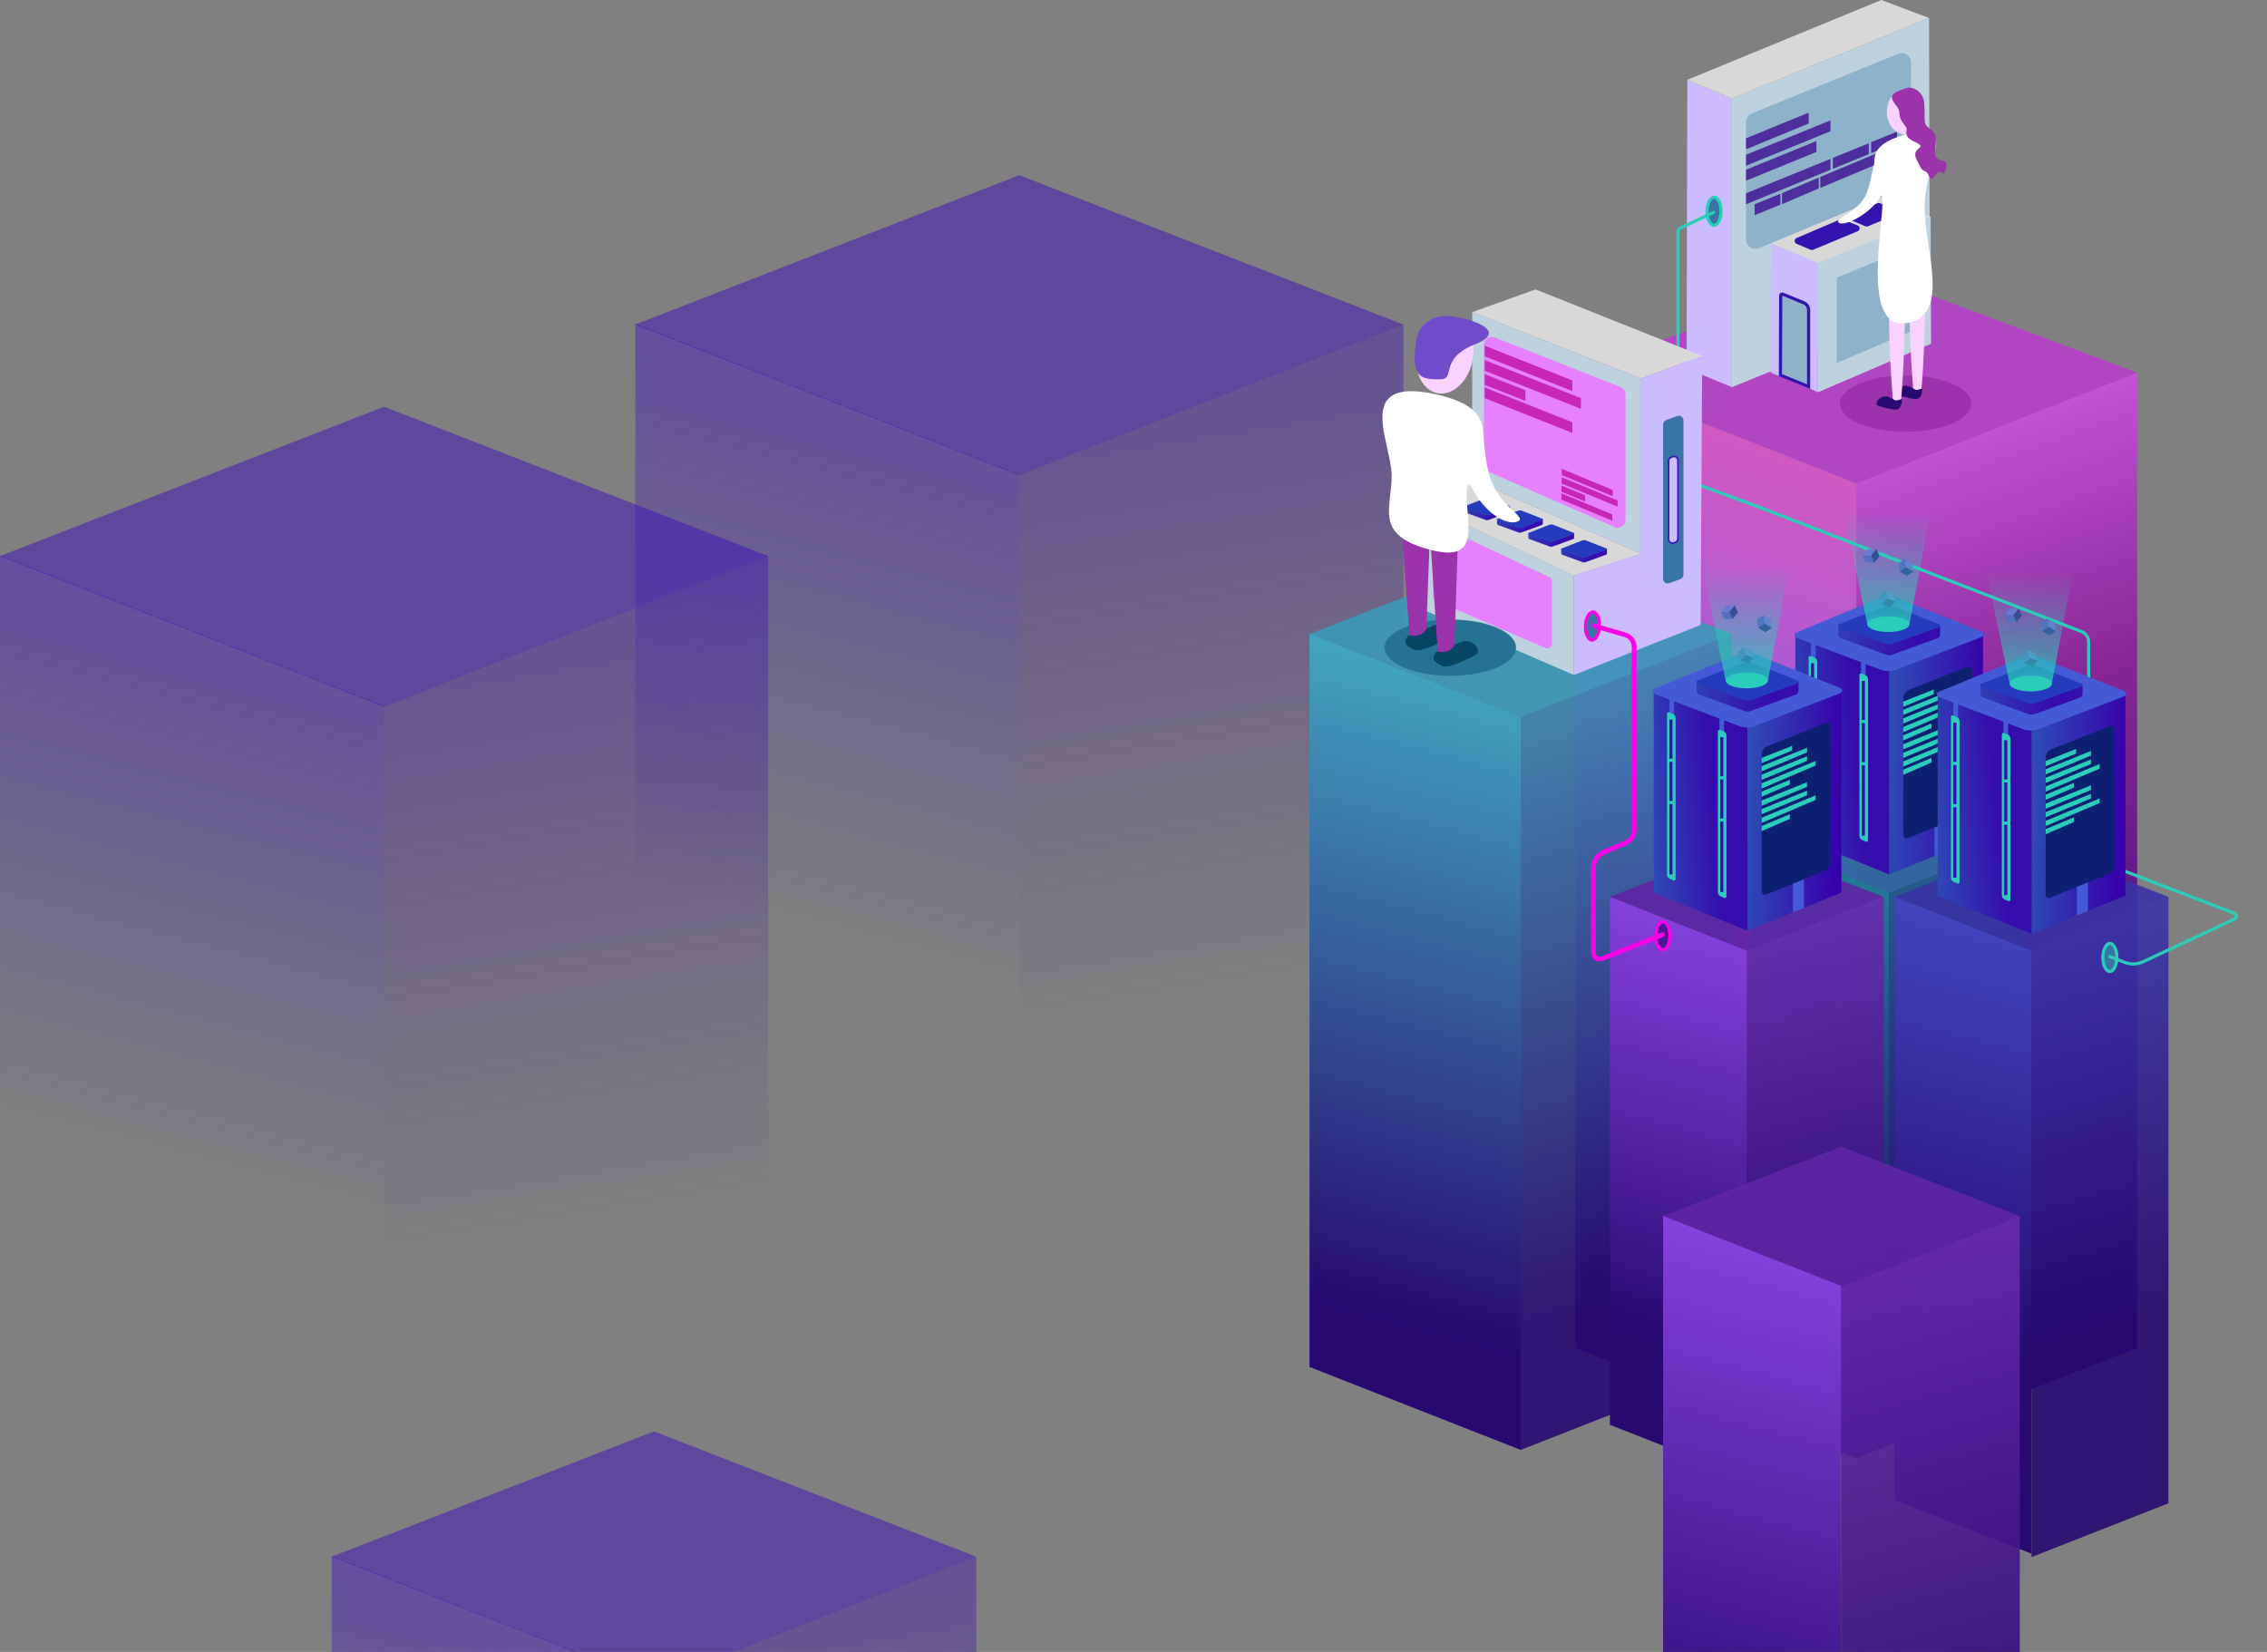<svg viewBox="0 0 1449 1056" fill="none" xmlns="http://www.w3.org/2000/svg">
<rect x="0" y="0" width="1449" height="1056" fill="#808080" stroke="none"/>
<g class="e1">
  <path d="M0 354.957L245.5 451.403V901L0 804.554L0 354.957Z" fill="url(#paint1_linear)" fill-opacity="0.5"/>
  <path d="M491 355.394L245.5 451.84V904.5L491 808.054V355.394Z" fill="url(#paint2_linear)" fill-opacity="0.5"/>
  <path d="M245.5 260L491 355.472L245.5 451.854L0 355.472L245.5 260Z" fill="#400EBC" fill-opacity="0.5"/>
  <defs>
  <linearGradient id="paint1_linear" x1="122.75" y1="354.957" x2="-119.113" y2="1285.65" gradientUnits="userSpaceOnUse">
  <stop stop-color="#4815C8"/>
  <stop offset="0.391" stop-color="#1B0DA3" stop-opacity="0"/>
  </linearGradient>
  <linearGradient id="paint2_linear" x1="368.25" y1="313.923" x2="442.5" y2="771" gradientUnits="userSpaceOnUse">
  <stop stop-color="#4616BA"/>
  <stop offset="1" stop-color="#2C0A80" stop-opacity="0"/>
  </linearGradient>
  </defs>
</g>
<g class="e2">
  <path d="M406 206.957L651.5 303.403V753L406 656.554V206.957Z" fill="url(#paint3_linear)" fill-opacity="0.5"/>
  <path d="M897 207.394L651.5 303.84V756.5L897 660.054V207.394Z" fill="url(#paint4_linear)" fill-opacity="0.5"/>
  <path d="M651.5 112L897 207.472L651.5 303.854L406 207.472L651.5 112Z" fill="#400EBC" fill-opacity="0.5"/>
  <defs>
  <linearGradient id="paint3_linear" x1="528.75" y1="206.957" x2="286.887" y2="1137.65" gradientUnits="userSpaceOnUse">
  <stop stop-color="#4815C8"/>
  <stop offset="0.391" stop-color="#1B0DA3" stop-opacity="0"/>
  </linearGradient>
  <linearGradient id="paint4_linear" x1="774.25" y1="165.923" x2="848.5" y2="623" gradientUnits="userSpaceOnUse">
  <stop stop-color="#4616BA"/>
  <stop offset="1" stop-color="#2C0A80" stop-opacity="0"/>
  </linearGradient>
  </defs>
</g>
<g class="e3">
  <path d="M212 994.678L418 1075.61V1452.87L212 1371.94V994.678Z" fill="url(#paint5_linear)" fill-opacity="0.5"/>
  <path d="M624 995.045L418 1075.97V1455.8L624 1374.87V995.045Z" fill="url(#paint6_linear)" fill-opacity="0.5"/>
  <path d="M418 915L624 995.111L418 1075.99L212 995.111L418 915Z" fill="#400EBC" fill-opacity="0.5"/>
  <defs>
  <linearGradient id="paint5_linear" x1="315" y1="994.678" x2="112.052" y2="1775.62" gradientUnits="userSpaceOnUse">
  <stop stop-color="#4815C8"/>
  <stop offset="0.391" stop-color="#1B0DA3" stop-opacity="0"/>
  </linearGradient>
  <linearGradient id="paint6_linear" x1="521" y1="960.247" x2="583.303" y2="1343.78" gradientUnits="userSpaceOnUse">
  <stop stop-color="#4616BA"/>
  <stop offset="1" stop-color="#2C0A80" stop-opacity="0"/>
  </linearGradient>
  </defs>
</g>
<g class="e5">
  <path d="M1007 238.227L1186.5 308.744V932.063L1007 861.545V238.227Z" fill="url(#paint7_linear)"/>
  <path d="M1366 238.227L1186.5 308.744V932.063L1366 861.545V238.227Z" fill="url(#paint8_linear)"/>
  <path d="M1007 238.227L1186.5 171L1366 238.227L1186.5 309.045L1007 238.227Z" fill="#B146C2"/>
  <defs>
  <linearGradient id="paint7_linear" x1="1096.75" y1="238.227" x2="884.295" y2="878.397" gradientUnits="userSpaceOnUse">
  <stop offset="0.005" stop-color="#D959BD"/>
  <stop offset="0.331" stop-color="#A159D9"/>
  <stop offset="0.809" stop-color="#270970"/>
  </linearGradient>
  <linearGradient id="paint8_linear" x1="1276.25" y1="238.227" x2="1475.38" y2="787.945" gradientUnits="userSpaceOnUse">
  <stop stop-color="#CB5DDC"/>
  <stop offset="0.337" stop-color="#882798"/>
  <stop offset="0.924" stop-color="#280A71"/>
  </linearGradient>
  </defs>
</g>
<g class="e9">
  <path d="M1120 536.153L1207.5 570.528V874.374L1120 839.999V536.153Z" fill="url(#paint9_linear)"/>
  <path d="M1295 536.153L1207.5 570.528V874.374L1295 839.999V536.153Z" fill="url(#paint10_linear)" fill-opacity="0.9"/>
  <path d="M1207.5 502.309L1295 536.337L1207.5 570.688L1120 536.337L1207.5 502.309Z" fill="#2D6DA0" fill-opacity="0.9"/>
  <defs>
  <linearGradient id="paint9_linear" x1="1163.75" y1="536.153" x2="1077.55" y2="867.864" gradientUnits="userSpaceOnUse">
  <stop stop-color="#218297"/>
  <stop offset="0.818" stop-color="#270970"/>
  </linearGradient>
  <linearGradient id="paint10_linear" x1="1251.25" y1="536.153" x2="1348.47" y2="874.67" gradientUnits="userSpaceOnUse">
  <stop stop-color="#1C688C"/>
  <stop offset="0.755" stop-color="#270970"/>
  </linearGradient>
  </defs>
</g>
<g class="e14">
  <path d="M1078.5 51L1107 63V247.5L1078 235.5L1078.5 51Z" fill="#CBBBFF"/>
  <path d="M1233 11.5L1107 63V247.5L1233.5 196L1233 11.5Z" fill="#BDD1DF"/>
  <path d="M1221.52 39.985C1221.55 35.708 1217.22 32.775 1213.26 34.388L1119.74 72.468C1117.48 73.388 1116 75.585 1116 78.025V153.06C1116 157.326 1120.33 160.229 1124.27 158.613L1217.3 120.525C1219.54 119.608 1221.01 117.434 1221.03 115.012L1221.52 39.985Z" fill="#8FB2CB"/>
  <path d="M1156.08 72L1116 88.425V95.436L1156.08 78.936V72Z" fill="#4E2E9C"/>
  <path d="M1170 76.936L1116 98.936V105.946L1170 83.872V76.936Z" fill="#4E2E9C"/>
  <path d="M1161 90.167L1116 108.5V115.511L1161 97.103V90.167Z" fill="#4E2E9C"/>
  <path d="M1170 101.564L1116 123.564V130.575L1170 108.5V101.564Z" fill="#4E2E9C"/>
  <path d="M1194.5 91.571L1171.5 100.936V107.946L1194.5 98.507V91.571Z" fill="#4E2E9C"/>
  <path d="M1212.5 84.157L1196 90.854V97.865L1212.5 91.093V84.157Z" fill="#4E2E9C"/>
  <path d="M1138 123.878L1121.5 130.575V137.585L1138 130.813V123.878Z" fill="#4E2E9C"/>
  <path d="M1162.5 113.5L1139 123.5V130.511L1162.5 120.436V113.5Z" fill="#4E2E9C"/>
  <path d="M1205.5 95.521L1163.5 113.093V120.104L1205.5 102.456V95.521Z" fill="#4E2E9C"/>
  <path d="M1132 155.5L1162 168V250.662L1131.71 238.163L1132 155.5Z" fill="#CBBBFF"/>
  <path d="M1138.18 188.977C1138.18 188.267 1138.9 187.785 1139.56 188.055L1152.9 193.54C1154.78 194.311 1156 196.137 1156 198.165V247.124L1138 239.827L1138.18 188.977Z" fill="#8FB2CB" stroke="#3414AE" stroke-width="2"/>
  <path d="M1078.5 51L1202.5 0L1233 11.5L1107 63L1078.5 51Z" fill="#D8D8D8"/>
  <path d="M1234 138.5L1162 168V250.741L1234.28 219.741L1234 138.5Z" fill="#BDD1DF"/>
  <path d="M1221.81 158L1174 177.449V232L1222 211.562L1221.81 158Z" fill="#8FB2CB"/>
  <path d="M1132 155.5L1201.78 126.357L1234.21 138.571L1162 168L1132 155.5Z" fill="#D8D8D8"/>
  <path d="M1148.31 155.834C1146.69 155.144 1146.69 152.847 1148.31 152.155L1176.02 140.319C1176.5 140.114 1177.04 140.105 1177.53 140.292L1187.34 144.073C1189.03 144.722 1189.06 147.092 1187.4 147.786L1158.87 159.676C1158.37 159.883 1157.81 159.881 1157.31 159.67L1148.31 155.834Z" fill="#3414AE"/>
  <path d="M1183.29 140.823C1181.67 140.134 1181.66 137.845 1183.28 137.147L1200.02 129.909C1200.5 129.701 1201.04 129.69 1201.53 129.878L1211.34 133.658C1213.03 134.306 1213.06 136.676 1211.4 137.37L1193.87 144.676C1193.37 144.883 1192.81 144.881 1192.31 144.669L1183.29 140.823Z" fill="#3414AE"/>
</g>
<g class="e7">
  <path d="M1386 573.309L1298.5 607.684V995.34L1386 960.965V573.309Z" fill="url(#paint11_linear)" fill-opacity="0.9"/>
  <path d="M1211 573.153L1298.5 607.528V993.184L1211 958.809V573.153Z" fill="url(#paint12_linear)"/>
  <path d="M1298.5 539.309L1386 573.337L1298.5 607.688L1211 573.337L1298.5 539.309Z" fill="#3932A6" fill-opacity="0.9"/>
  <defs>
  <linearGradient id="paint11_linear" x1="1342.25" y1="573.309" x2="1439.47" y2="911.826" gradientUnits="userSpaceOnUse">
  <stop stop-color="#3C38AD"/>
  <stop offset="0.755" stop-color="#270970"/>
  </linearGradient>
  <linearGradient id="paint12_linear" x1="1254.75" y1="573.153" x2="1168.55" y2="904.864" gradientUnits="userSpaceOnUse">
  <stop stop-color="#4348C2"/>
  <stop offset="0.818" stop-color="#270970"/>
  </linearGradient>
  </defs>
</g>
<g class="e16">
  <path d="M1100.07 135.068C1100.05 137.693 1099.45 140.017 1098.54 141.647C1097.61 143.312 1096.49 144.044 1095.51 144.037C1094.52 144.03 1093.42 143.284 1092.51 141.606C1091.62 139.964 1091.05 137.632 1091.07 135.007C1091.09 132.381 1091.69 130.057 1092.6 128.428C1093.53 126.762 1094.64 126.031 1095.63 126.037C1096.61 126.044 1097.72 126.791 1098.63 128.469C1099.51 130.11 1100.09 132.442 1100.07 135.068Z" fill="#3974A7" stroke="#2BCDBA" stroke-width="2"/>
  <path d="M1353.07 612.068C1353.05 614.693 1352.45 617.017 1351.54 618.647C1350.61 620.312 1349.49 621.044 1348.51 621.037C1347.52 621.03 1346.42 620.284 1345.51 618.606C1344.62 616.964 1344.05 614.632 1344.07 612.007C1344.09 609.381 1344.69 607.057 1345.6 605.428C1346.53 603.762 1347.64 603.031 1348.63 603.037C1349.61 603.044 1350.72 603.791 1351.63 605.469C1352.51 607.11 1353.09 609.442 1353.07 612.068Z" fill="#3974A7" stroke="#2BCDBA" stroke-width="2"/>
  <path d="M1095.42 135.722L1074.22 145.691C1073.17 146.186 1072.5 147.243 1072.5 148.405L1072.5 266L1072.5 305L1124 324L1330.52 403.771C1333.22 404.813 1335 407.408 1335 410.3L1335 485.5L1357 556.5L1428.11 583.813C1429.75 584.445 1429.83 586.745 1428.24 587.492L1369.8 614.792C1366.09 616.522 1361.84 616.666 1358.03 615.191L1348.5 611.5" stroke="#2BCDBA" stroke-width="2" stroke-linecap="round"/>
</g>
<g class="e11">
  <path d="M1207.5 429L1267.5 405V534.5L1207.5 559V429Z" fill="url(#paint13_linear)"/>
  <path d="M1236.5 511H1243.5V544.5L1236.5 547.153V511Z" fill="#455AD6"/>
  <path d="M1216.5 446.529C1216.5 444.07 1218 441.859 1220.29 440.952L1257.76 426.086C1259.08 425.565 1260.5 426.533 1260.5 427.945V515.138C1260.5 517.582 1259.02 519.782 1256.75 520.7L1219.25 535.886C1217.94 536.419 1216.5 535.451 1216.5 534.032V446.529Z" fill="#0D2072"/>
  <path d="M1216.5 448.5L1236 440.764V443.719L1216.5 451.818V448.5Z" fill="#2BCDBA"/>
  <path d="M1216.5 453.737L1245.5 442V444.954L1216.5 457.054V453.737Z" fill="#2BCDBA"/>
  <path d="M1216.5 459.182L1245.5 447.446V450.4L1216.5 462.5V459.182Z" fill="#2BCDBA"/>
  <path d="M1216.5 464.737L1251 450.4V453.354L1216.5 468.054V464.737Z" fill="#2BCDBA"/>
  <path d="M1216.5 470L1234.55 462.5V465.454L1216.5 473.318V470Z" fill="#2BCDBA"/>
  <path d="M1216.5 475.737L1245.5 464V466.954L1216.5 479.054V475.737Z" fill="#2BCDBA"/>
  <path d="M1216.5 481.182L1245.5 469.446V472.4L1216.5 484.5V481.182Z" fill="#2BCDBA"/>
  <path d="M1216.5 486.737L1251 472.4V475.354L1216.5 490.054V486.737Z" fill="#2BCDBA"/>
  <path d="M1216.5 492L1234.55 484.5V487.454L1216.5 495.318V492Z" fill="#2BCDBA"/>
  <path d="M1207.5 429L1147.5 405V534.5L1207.5 559V429Z" fill="url(#paint14_linear)"/>
  <path d="M1201.5 382.272C1205.03 380.815 1208.98 380.791 1212.53 382.204L1266.87 403.856C1268.34 404.441 1268.33 406.523 1266.85 407.088L1212.24 427.995C1208.86 429.286 1205.13 429.289 1201.76 428.004L1148.09 407.557C1146.62 406.998 1146.59 404.931 1148.04 404.332L1201.5 382.272Z" fill="#455AD6"/>
  <path d="M1210.18 410.893C1208.42 411.533 1206.49 411.532 1204.73 410.89L1174.93 400V405.614C1174.93 406.667 1175.59 407.607 1176.58 407.967L1205.61 418.55C1206.8 418.983 1208.1 418.983 1209.29 418.552L1238.44 407.966C1239.43 407.606 1240.09 406.665 1240.09 405.612V400L1210.18 410.893Z" fill="url(#paint15_linear)"/>
  <path d="M1204.61 387.633C1206.47 386.905 1208.54 386.905 1210.4 387.633L1239.66 399.084C1240.47 399.401 1240.45 400.552 1239.63 400.843L1210.17 411.342C1208.44 411.957 1206.56 411.957 1204.83 411.342L1175.37 400.843C1174.55 400.552 1174.53 399.401 1175.34 399.084L1204.61 387.633Z" fill="#243BBE"/>
  <ellipse cx="1207" cy="399" rx="13.5" ry="5" fill="#2BCDBA"/>
  <path d="M1190.39 354.99L1195.8 355.107L1197.9 359.731L1192.49 359.614L1190.39 354.99Z" fill="#6742C2"/>
  <path d="M1199.27 350.956L1195.8 355.107L1197.9 359.731L1201.37 355.58L1199.27 350.956Z" fill="#381787"/>
  <path d="M1193.94 351.017L1199.27 350.956L1195.8 355.107L1190.39 354.99L1193.94 351.017Z" fill="#7F59D9"/>
  <path d="M1217.66 357.197L1218.43 362.554L1214.22 365.383L1213.45 360.026L1217.66 357.197Z" fill="#6742C2"/>
  <path d="M1223.1 365.299L1218.43 362.554L1214.22 365.383L1218.88 368.128L1223.1 365.299Z" fill="#381787"/>
  <path d="M1222.17 360.051L1223.1 365.299L1218.43 362.554L1217.66 357.197L1222.17 360.051Z" fill="#7F59D9"/>
  <path d="M1204.75 377.519L1206.54 382.626L1202.95 386.216L1201.16 381.11L1204.75 377.519Z" fill="#6742C2"/>
  <path d="M1211.65 384.418L1206.54 382.626L1202.95 386.217L1208.06 388.009L1211.65 384.418Z" fill="#381787"/>
  <path d="M1209.72 379.449L1211.65 384.418L1206.54 382.626L1204.75 377.519L1209.72 379.449Z" fill="#7F59D9"/>
  <path d="M1178.5 327H1234L1220.5 399H1193.5L1178.5 327Z" fill="url(#paint16_linear)"/>
  <rect x="1157.5" y="410" width="3" height="11" fill="#455AD6"/>
  <path d="M1161.5 423.031C1161.5 421.804 1160.75 420.701 1159.61 420.246L1157.37 419.349C1156.71 419.086 1156 419.57 1156 420.277V523.044C1156 524.233 1156.7 525.309 1157.79 525.789L1160.1 526.806C1160.76 527.098 1161.5 526.614 1161.5 525.891V423.031Z" fill="#2BCDBA"/>
  <rect x="1157.5" y="424" width="2" height="25" fill="#350DAD"/>
  <rect x="1157.5" y="451" width="2" height="25" fill="#350DAD"/>
  <rect x="1157.5" y="478" width="2" height="45" fill="#350DAD"/>
  <rect x="1189.5" y="423" width="3" height="10" fill="#455AD6"/>
  <path d="M1194 434.231C1194 433.004 1193.25 431.901 1192.11 431.446L1189.87 430.549C1189.21 430.286 1188.5 430.77 1188.5 431.477V534.244C1188.5 535.433 1189.2 536.509 1190.29 536.989L1192.6 538.006C1193.26 538.298 1194 537.814 1194 537.091V434.231Z" fill="#2BCDBA"/>
  <rect x="1190" y="435.2" width="2" height="25" fill="#350DAD"/>
  <rect x="1190" y="462.2" width="2" height="25" fill="#350DAD"/>
  <rect x="1190" y="489.2" width="2" height="45" fill="#350DAD"/>
  <defs>
  <linearGradient id="paint13_linear" x1="1267.5" y1="466" x2="1186" y2="462" gradientUnits="userSpaceOnUse">
  <stop stop-color="#3700AB"/>
  <stop offset="0.996" stop-color="#2B67BA"/>
  </linearGradient>
  <linearGradient id="paint14_linear" x1="1185.5" y1="477.5" x2="1104" y2="485" gradientUnits="userSpaceOnUse">
  <stop stop-color="#350DAD"/>
  <stop offset="0.62" stop-color="#2D54B7"/>
  </linearGradient>
  <linearGradient id="paint15_linear" x1="1220.59" y1="414.941" x2="1168.33" y2="398.437" gradientUnits="userSpaceOnUse">
  <stop stop-color="#350CAD"/>
  <stop offset="1" stop-color="#2F47B5"/>
  </linearGradient>
  <linearGradient id="paint16_linear" x1="1206.25" y1="327" x2="1206.25" y2="399" gradientUnits="userSpaceOnUse">
  <stop stop-color="#2BCDBA" stop-opacity="0"/>
  <stop offset="1" stop-color="#2BCDBA" stop-opacity="0.78"/>
  </linearGradient>
  </defs>
</g>
<g class="e6">
  <path d="M837 405.025L972 458.061V926.852L837 873.816V405.025Z" fill="url(#paint17_linear)"/>
  <path d="M1107 405.025L972 458.061V926.852L1107 873.816V405.025Z" fill="url(#paint18_linear)" fill-opacity="0.9"/>
  <path d="M972 352.809L1107 405.309L972 458.309L837 405.309L972 352.809Z" fill="#3B98B7" fill-opacity="0.9"/>
  <defs>
  <linearGradient id="paint17_linear" x1="904.5" y1="405.025" x2="771.5" y2="916.809" gradientUnits="userSpaceOnUse">
  <stop stop-color="#43ACC2"/>
  <stop offset="0.818" stop-color="#270970"/>
  </linearGradient>
  <linearGradient id="paint18_linear" x1="1039.5" y1="405.025" x2="1189.5" y2="927.309" gradientUnits="userSpaceOnUse">
  <stop stop-color="#3E8EB4"/>
  <stop offset="0.755" stop-color="#270970"/>
  </linearGradient>
  </defs>
</g>
<g class="e8">
  <path d="M1029 573.153L1116.5 607.528V945.184L1029 910.809V573.153Z" fill="url(#paint19_linear)"/>
  <path d="M1204 573.309L1116.5 607.684V953.309L1204 918.934V573.309Z" fill="url(#paint20_linear)" fill-opacity="0.9"/>
  <path d="M1116.5 539.309L1204 573.337L1116.5 607.688L1029 573.337L1116.5 539.309Z" fill="#5F25A4" fill-opacity="0.9"/>
  <defs>
  <linearGradient id="paint19_linear" x1="1072.75" y1="573.153" x2="986.546" y2="904.864" gradientUnits="userSpaceOnUse">
  <stop stop-color="#8A44E2"/>
  <stop offset="0.818" stop-color="#270970"/>
  </linearGradient>
  <linearGradient id="paint20_linear" x1="1160.25" y1="558.528" x2="1257.47" y2="897.045" gradientUnits="userSpaceOnUse">
  <stop stop-color="#712EB5"/>
  <stop offset="0.838" stop-color="#270970"/>
  </linearGradient>
  </defs>
</g>
<g class="e13">
  <path d="M902 319L1006 368.001V431.501L902 386.5V319Z" fill="#BDD1DF"/>
  <path d="M916 338.725C916 336.526 918.286 335.074 920.276 336.009L990.276 368.906C991.328 369.4 992 370.458 992 371.621V411.438C992 413.595 989.792 415.047 987.811 414.192L917.811 383.981C916.712 383.507 916 382.424 916 381.227V338.725Z" fill="#E580FF"/>
  <path d="M941 306.5L1049 354.001L1006 368.001L902 319L941 306.5Z" fill="#D8D8D8"/>
  <path d="M941 199.5L1049 242.001V354.001L941 306.5V199.5Z" fill="#BDD1DF"/>
  <path d="M948.5 220.344C948.5 216.818 952.052 214.4 955.333 215.693L1035.83 247.413C1037.74 248.166 1039 250.011 1039 252.065V332.344C1039 335.952 1035.29 338.373 1031.99 336.922L993.75 320.131L951.49 301.574C949.673 300.777 948.5 298.98 948.5 296.996V220.344Z" fill="#E680FF"/>
  <path d="M949 221L1005 243.183V250L949 227.781V221Z" fill="#C726B9"/>
  <path d="M949 230.219L1010.5 254.5V261.317L949 237V230.219Z" fill="#C726B9"/>
  <path d="M949 239.219L975 249.463V256.28L949 246V239.219Z" fill="#C726B9"/>
  <path d="M949 247.719L1005 269.902V276.719L949 254.5V247.719Z" fill="#C726B9"/>
  <path d="M998.27 299.707L1030.83 313.228L1030.77 317.218L998.205 303.676L998.27 299.707Z" fill="#C726B9"/>
  <path d="M998.181 305.103L1033.94 319.905L1033.88 323.895L998.116 309.072L998.181 305.103Z" fill="#C726B9"/>
  <path d="M998.095 310.371L1013.21 316.616L1013.15 320.606L998.03 314.339L998.095 310.371Z" fill="#C726B9"/>
  <path d="M998.013 315.345L1030.58 328.866L1030.51 332.857L997.948 319.314L998.013 315.345Z" fill="#C726B9"/>
  <path d="M981.5 185L1088 227.5L1049 242L941 199.5L981.5 185Z" fill="#D8D8D8"/>
  <path fill-rule="evenodd" clip-rule="evenodd" d="M1006 368.001V431.501L1087 399.501L1088 227.5L1049 242.001V354.001L1006 368.001Z" fill="#CBBBFF"/>
  <path d="M972.702 336.959C971.912 337.247 971.045 337.246 970.255 336.958L956.868 332.065V334.588C956.868 335.06 957.164 335.483 957.608 335.645L970.652 340.399C971.186 340.594 971.771 340.594 972.305 340.4L985.402 335.644C985.847 335.482 986.143 335.06 986.143 334.587V332.065L972.702 336.959Z" fill="url(#paint21_linear)"/>
  <path d="M992.702 345.959C991.912 346.247 991.045 346.246 990.255 345.958L976.868 341.065V343.588C976.868 344.06 977.164 344.483 977.608 344.645L990.652 349.399C991.186 349.594 991.771 349.594 992.305 349.4L1005.4 344.644C1005.85 344.482 1006.14 344.06 1006.14 343.587V341.065L992.702 345.959Z" fill="url(#paint22_linear)"/>
  <path d="M1013.7 355.959C1012.91 356.247 1012.05 356.246 1011.26 355.958L997.868 351.065V353.588C997.868 354.06 998.164 354.483 998.608 354.645L1011.65 359.399C1012.19 359.594 1012.77 359.594 1013.3 359.4L1026.4 354.644C1026.85 354.482 1027.14 354.06 1027.14 353.587V351.065L1013.7 355.959Z" fill="url(#paint23_linear)"/>
  <path d="M951.702 328.959C950.912 329.247 950.045 329.246 949.255 328.958L935.868 324.065V326.588C935.868 327.06 936.164 327.483 936.608 327.645L949.652 332.399C950.186 332.594 950.771 332.594 951.305 332.4L964.402 327.644C964.847 327.482 965.143 327.06 965.143 326.587V324.065L951.702 328.959Z" fill="url(#paint24_linear)"/>
  <path d="M970.2 326.509C971.036 326.182 971.965 326.182 972.801 326.509L985.949 331.654C986.312 331.796 986.304 332.313 985.937 332.444L972.699 337.161C971.924 337.437 971.077 337.437 970.302 337.161L957.063 332.444C956.696 332.313 956.688 331.796 957.051 331.654L970.2 326.509Z" fill="#243BBE"/>
  <path d="M990.2 335.509C991.036 335.182 991.965 335.182 992.801 335.509L1005.95 340.654C1006.31 340.796 1006.3 341.313 1005.94 341.444L992.699 346.161C991.924 346.437 991.077 346.437 990.302 346.161L977.063 341.444C976.696 341.313 976.688 340.796 977.051 340.654L990.2 335.509Z" fill="#243BBE"/>
  <path d="M1011.2 345.509C1012.04 345.182 1012.97 345.182 1013.8 345.509L1026.95 350.654C1027.31 350.796 1027.3 351.313 1026.94 351.444L1013.7 356.161C1012.92 356.437 1012.08 356.437 1011.3 356.161L998.063 351.444C997.696 351.313 997.688 350.796 998.051 350.654L1011.2 345.509Z" fill="#243BBE"/>
  <path d="M949.2 318.509C950.036 318.182 950.965 318.182 951.801 318.509L964.949 323.654C965.312 323.796 965.304 324.313 964.937 324.444L951.699 329.161C950.924 329.437 950.077 329.437 949.302 329.161L936.063 324.444C935.696 324.313 935.688 323.796 936.051 323.654L949.2 318.509Z" fill="#243BBE"/>
  <path d="M1063 271.329C1063 270.067 1063.79 268.94 1064.97 268.509L1071.97 265.964C1073.93 265.252 1076 266.701 1076 268.783V367.399C1076 368.66 1075.21 369.787 1074.03 370.218L1067.03 372.764C1065.07 373.475 1063 372.026 1063 369.944V271.329Z" fill="#3974A7"/>
  <path d="M1066.5 294.644C1066.5 293.592 1067.16 292.653 1068.15 292.294L1069.15 291.931C1070.78 291.339 1072.5 292.547 1072.5 294.281V344.356C1072.5 345.408 1071.84 346.347 1070.85 346.706L1069.85 347.069C1068.22 347.661 1066.5 346.453 1066.5 344.719V294.644Z" fill="#CBBBFF" stroke="#3414AE"/>
  <defs>
  <linearGradient id="paint21_linear" x1="977.383" y1="338.778" x2="953.902" y2="331.363" gradientUnits="userSpaceOnUse">
  <stop stop-color="#350CAD"/>
  <stop offset="1" stop-color="#2F47B5"/>
  </linearGradient>
  <linearGradient id="paint22_linear" x1="997.383" y1="347.778" x2="973.902" y2="340.363" gradientUnits="userSpaceOnUse">
  <stop stop-color="#350CAD"/>
  <stop offset="1" stop-color="#2F47B5"/>
  </linearGradient>
  <linearGradient id="paint23_linear" x1="1018.38" y1="357.778" x2="994.902" y2="350.363" gradientUnits="userSpaceOnUse">
  <stop stop-color="#350CAD"/>
  <stop offset="1" stop-color="#2F47B5"/>
  </linearGradient>
  <linearGradient id="paint24_linear" x1="956.383" y1="330.778" x2="932.902" y2="323.363" gradientUnits="userSpaceOnUse">
  <stop stop-color="#350CAD"/>
  <stop offset="1" stop-color="#2F47B5"/>
  </linearGradient>
  </defs>
</g>
<g class="e10">
  <path d="M1117 465L1177 441V570.5L1117 595V465Z" fill="url(#paint25_linear)"/>
  <path d="M1146 547H1153V580.5L1146 583.153V547Z" fill="#455AD6"/>
  <path d="M1126 482.529C1126 480.07 1127.5 477.859 1129.79 476.952L1167.26 462.086C1168.58 461.565 1170 462.533 1170 463.945V551.139C1170 553.583 1168.52 555.782 1166.25 556.7L1128.75 571.886C1127.44 572.419 1126 571.451 1126 570.033V482.529Z" fill="#0D2072"/>
  <path d="M1126 484.501L1145.5 476.765V479.719L1126 487.818V484.501Z" fill="#2BCDBA"/>
  <path d="M1126 489.737L1155 478V480.954L1126 493.055V489.737Z" fill="#2BCDBA"/>
  <path d="M1126 495.182L1155 483.446V486.4L1126 498.5V495.182Z" fill="#2BCDBA"/>
  <path d="M1126 500.737L1160.5 486.4V489.354L1126 504.055V500.737Z" fill="#2BCDBA"/>
  <path d="M1126 506L1144.05 498.5V501.454L1126 509.318V506Z" fill="#2BCDBA"/>
  <path d="M1126 511.737L1155 500V502.954L1126 515.055V511.737Z" fill="#2BCDBA"/>
  <path d="M1126 517.182L1155 505.446V508.4L1126 520.5V517.182Z" fill="#2BCDBA"/>
  <path d="M1126 522.737L1160.5 508.4V511.354L1126 526.055V522.737Z" fill="#2BCDBA"/>
  <path d="M1126 528L1144.05 520.5V523.454L1126 531.318V528Z" fill="#2BCDBA"/>
  <path d="M1117 465L1057 441V570.5L1117 595V465Z" fill="url(#paint26_linear)"/>
  <path d="M1111 418.272C1114.53 416.815 1118.48 416.791 1122.03 418.204L1176.37 439.856C1177.84 440.441 1177.83 442.524 1176.35 443.088L1121.74 463.996C1118.36 465.287 1114.63 465.29 1111.26 464.004L1057.59 443.557C1056.12 442.998 1056.09 440.931 1057.54 440.332L1111 418.272Z" fill="#455AD6"/>
  <path d="M1119.68 446.893C1117.92 447.534 1115.99 447.532 1114.23 446.89L1084.43 436V441.615C1084.43 442.667 1085.09 443.607 1086.08 443.967L1115.11 454.55C1116.3 454.983 1117.6 454.984 1118.79 454.552L1147.94 443.966C1148.93 443.606 1149.59 442.666 1149.59 441.612V436L1119.68 446.893Z" fill="url(#paint27_linear)"/>
  <path d="M1114.11 423.633C1115.97 422.905 1118.04 422.905 1119.9 423.633L1149.16 435.085C1149.97 435.401 1149.95 436.552 1149.13 436.844L1119.67 447.342C1117.94 447.957 1116.06 447.957 1114.33 447.342L1084.87 436.844C1084.05 436.552 1084.03 435.401 1084.84 435.085L1114.11 423.633Z" fill="#243BBE"/>
  <ellipse cx="1116.5" cy="435" rx="13.5" ry="5" fill="#2BCDBA"/>
  <path d="M1099.89 390.99L1105.3 391.107L1107.4 395.731L1101.99 395.614L1099.89 390.99Z" fill="#6742C2"/>
  <path d="M1108.77 386.957L1105.3 391.108L1107.4 395.731L1110.87 391.58L1108.77 386.957Z" fill="#381787"/>
  <path d="M1103.44 387.017L1108.77 386.956L1105.3 391.107L1099.89 390.99L1103.44 387.017Z" fill="#7F59D9"/>
  <path d="M1127.16 393.197L1127.93 398.554L1123.72 401.383L1122.95 396.026L1127.16 393.197Z" fill="#6742C2"/>
  <path d="M1132.6 401.299L1127.93 398.554L1123.72 401.383L1128.38 404.128L1132.6 401.299Z" fill="#381787"/>
  <path d="M1131.67 396.051L1132.6 401.299L1127.93 398.554L1127.16 393.197L1131.67 396.051Z" fill="#7F59D9"/>
  <path d="M1114.25 413.519L1116.04 418.626L1112.45 422.217L1110.66 417.11L1114.25 413.519Z" fill="#6742C2"/>
  <path d="M1121.15 420.418L1116.04 418.626L1112.45 422.217L1117.56 424.009L1121.15 420.418Z" fill="#381787"/>
  <path d="M1119.22 415.45L1121.15 420.418L1116.04 418.626L1114.25 413.519L1119.22 415.45Z" fill="#7F59D9"/>
  <path d="M1088 363H1143.5L1130 435H1103L1088 363Z" fill="url(#paint28_linear)"/>
  <rect x="1067" y="446" width="3" height="11" fill="#455AD6"/>
  <path d="M1071 459.031C1071 457.805 1070.25 456.702 1069.11 456.246L1066.87 455.349C1066.21 455.086 1065.5 455.57 1065.5 456.277V559.044C1065.5 560.233 1066.2 561.31 1067.29 561.789L1069.6 562.806C1070.26 563.098 1071 562.614 1071 561.891V459.031Z" fill="#2BCDBA"/>
  <rect x="1067" y="460" width="2" height="25" fill="#350DAD"/>
  <rect x="1067" y="487" width="2" height="25" fill="#350DAD"/>
  <rect x="1067" y="514" width="2" height="45" fill="#350DAD"/>
  <rect x="1099" y="459" width="3" height="10" fill="#455AD6"/>
  <path d="M1103.5 470.231C1103.5 469.005 1102.75 467.902 1101.61 467.446L1099.37 466.549C1098.71 466.286 1098 466.77 1098 467.477V570.244C1098 571.433 1098.7 572.51 1099.79 572.989L1102.1 574.006C1102.76 574.298 1103.5 573.814 1103.5 573.091V470.231Z" fill="#2BCDBA"/>
  <rect x="1099.5" y="471.2" width="2" height="25" fill="#350DAD"/>
  <rect x="1099.5" y="498.2" width="2" height="25" fill="#350DAD"/>
  <rect x="1099.5" y="525.2" width="2" height="45" fill="#350DAD"/>
  <defs>
  <linearGradient id="paint25_linear" x1="1177" y1="502" x2="1095.5" y2="498" gradientUnits="userSpaceOnUse">
  <stop stop-color="#3700AB"/>
  <stop offset="0.996" stop-color="#2B67BA"/>
  </linearGradient>
  <linearGradient id="paint26_linear" x1="1095" y1="513.5" x2="1013.5" y2="521" gradientUnits="userSpaceOnUse">
  <stop stop-color="#350DAD"/>
  <stop offset="0.62" stop-color="#2D54B7"/>
  </linearGradient>
  <linearGradient id="paint27_linear" x1="1130.09" y1="450.941" x2="1077.83" y2="434.437" gradientUnits="userSpaceOnUse">
  <stop stop-color="#350CAD"/>
  <stop offset="1" stop-color="#2F47B5"/>
  </linearGradient>
  <linearGradient id="paint28_linear" x1="1115.75" y1="363" x2="1115.75" y2="435" gradientUnits="userSpaceOnUse">
  <stop stop-color="#2BCDBA" stop-opacity="0"/>
  <stop offset="1" stop-color="#2BCDBA" stop-opacity="0.78"/>
  </linearGradient>
  </defs>
</g>
<g class="e4">
  <path d="M1063 777.094L1177 821.88V1261.8L1063 1217.01V777.094Z" fill="url(#paint29_linear)"/>
  <path d="M1291 777.297L1177 822.083V1272.38L1291 1227.6V777.297Z" fill="url(#paint30_linear)" fill-opacity="0.9"/>
  <path d="M1177 733L1291 777.333L1177 822.089L1063 777.333L1177 733Z" fill="#5F25A4" fill-opacity="0.9"/>
  <defs>
  <linearGradient id="paint29_linear" x1="1120" y1="777.094" x2="1007.69" y2="1209.27" gradientUnits="userSpaceOnUse">
  <stop stop-color="#8A44E2"/>
  <stop offset="0.818" stop-color="#270970"/>
  </linearGradient>
  <linearGradient id="paint30_linear" x1="1234" y1="758.04" x2="1360.67" y2="1199.08" gradientUnits="userSpaceOnUse">
  <stop stop-color="#712EB5"/>
  <stop offset="0.838" stop-color="#270970"/>
  </linearGradient>
  </defs>
</g>
<g class="e15">
  <path d="M1022.35 400.351C1022.26 402.975 1021.59 405.28 1020.63 406.882C1019.65 408.52 1018.52 409.219 1017.53 409.184C1016.55 409.149 1015.47 408.371 1014.61 406.667C1013.77 405.001 1013.26 402.653 1013.36 400.029C1013.45 397.405 1014.12 395.1 1015.08 393.497C1016.06 391.86 1017.19 391.16 1018.17 391.196C1019.16 391.231 1020.24 392.009 1021.1 393.712C1021.94 395.379 1022.44 397.726 1022.35 400.351Z" fill="#3974A7" stroke="#FF00E9" stroke-width="2"/>
  <path d="M1067.35 598.206C1067.34 600.832 1066.75 603.158 1065.84 604.79C1064.92 606.458 1063.81 607.193 1062.82 607.19C1061.84 607.186 1060.73 606.443 1059.82 604.768C1058.92 603.129 1058.34 600.799 1058.35 598.174C1058.36 595.548 1058.96 593.222 1059.86 591.59C1060.79 589.922 1061.9 589.186 1062.89 589.19C1063.87 589.194 1064.98 589.937 1065.89 591.612C1066.78 593.251 1067.36 595.58 1067.35 598.206Z" fill="#4E1697" stroke="#FF00E9" stroke-width="2"/>
  <path d="M1018.48 399.871L1038.75 405.814C1042.16 406.814 1044.5 409.94 1044.5 413.491L1044.5 530.534C1044.5 534.15 1042.34 537.415 1039 538.823L1025.2 544.66C1021.13 546.382 1018.48 550.372 1018.48 554.792L1018.48 609.105C1018.48 611.931 1021.33 613.866 1023.96 612.822L1062.5 597.5" stroke="#FF00E9" stroke-width="3" stroke-linecap="round"/>
</g>
<g class="e12">
  <path d="M1298.5 467L1358.5 443V572.5L1298.5 597V467Z" fill="url(#paint31_linear)"/>
  <path d="M1327.5 549H1334.5V582.5L1327.5 585.153V549Z" fill="#455AD6"/>
  <path d="M1307.5 484.529C1307.5 482.07 1309 479.859 1311.29 478.952L1348.76 464.086C1350.08 463.565 1351.5 464.533 1351.5 465.945V553.138C1351.5 555.582 1350.02 557.782 1347.75 558.7L1310.25 573.886C1308.94 574.419 1307.5 573.451 1307.5 572.032V484.529Z" fill="#0D2072"/>
  <path d="M1307.5 486.5L1327 478.764V481.719L1307.5 489.818V486.5Z" fill="#2BCDBA"/>
  <path d="M1307.5 491.737L1336.5 480V482.954L1307.5 495.054V491.737Z" fill="#2BCDBA"/>
  <path d="M1307.5 497.182L1336.5 485.446V488.4L1307.5 500.5V497.182Z" fill="#2BCDBA"/>
  <path d="M1307.5 502.737L1342 488.4V491.354L1307.5 506.054V502.737Z" fill="#2BCDBA"/>
  <path d="M1307.5 508L1325.55 500.5V503.454L1307.5 511.318V508Z" fill="#2BCDBA"/>
  <path d="M1307.5 513.737L1336.5 502V504.954L1307.5 517.054V513.737Z" fill="#2BCDBA"/>
  <path d="M1307.5 519.182L1336.5 507.446V510.4L1307.5 522.5V519.182Z" fill="#2BCDBA"/>
  <path d="M1307.5 524.737L1342 510.4V513.354L1307.5 528.054V524.737Z" fill="#2BCDBA"/>
  <path d="M1307.5 530L1325.55 522.5V525.454L1307.5 533.318V530Z" fill="#2BCDBA"/>
  <path d="M1298.5 467L1238.5 443V572.5L1298.5 597V467Z" fill="url(#paint32_linear)"/>
  <path d="M1292.5 420.272C1296.03 418.815 1299.98 418.791 1303.53 420.204L1357.87 441.856C1359.34 442.441 1359.33 444.523 1357.85 445.088L1303.24 465.995C1299.86 467.286 1296.13 467.289 1292.76 466.004L1239.09 445.557C1237.62 444.998 1237.59 442.931 1239.04 442.332L1292.5 420.272Z" fill="#455AD6"/>
  <path d="M1301.18 448.893C1299.42 449.533 1297.49 449.532 1295.73 448.89L1265.93 438V443.614C1265.93 444.667 1266.59 445.607 1267.58 445.967L1296.61 456.55C1297.8 456.983 1299.1 456.983 1300.29 456.552L1329.44 445.966C1330.43 445.606 1331.09 444.665 1331.09 443.612V438L1301.18 448.893Z" fill="url(#paint33_linear)"/>
  <path d="M1295.61 425.633C1297.47 424.905 1299.54 424.905 1301.4 425.633L1330.66 437.084C1331.47 437.401 1331.45 438.552 1330.63 438.843L1301.17 449.342C1299.44 449.957 1297.56 449.957 1295.83 449.342L1266.37 438.843C1265.55 438.552 1265.53 437.401 1266.34 437.084L1295.61 425.633Z" fill="#243BBE"/>
  <ellipse cx="1298" cy="437" rx="13.5" ry="5" fill="#2BCDBA"/>
  <path d="M1281.39 392.99L1286.8 393.107L1288.9 397.731L1283.49 397.614L1281.39 392.99Z" fill="#6742C2"/>
  <path d="M1290.27 388.956L1286.8 393.107L1288.9 397.731L1292.37 393.58L1290.27 388.956Z" fill="#381787"/>
  <path d="M1284.94 389.017L1290.27 388.956L1286.8 393.107L1281.39 392.99L1284.94 389.017Z" fill="#7F59D9"/>
  <path d="M1308.66 395.197L1309.43 400.554L1305.22 403.383L1304.45 398.026L1308.66 395.197Z" fill="#6742C2"/>
  <path d="M1314.1 403.299L1309.43 400.554L1305.22 403.383L1309.88 406.128L1314.1 403.299Z" fill="#381787"/>
  <path d="M1313.17 398.051L1314.1 403.299L1309.43 400.554L1308.66 395.197L1313.17 398.051Z" fill="#7F59D9"/>
  <path d="M1295.75 415.519L1297.54 420.626L1293.95 424.216L1292.16 419.11L1295.75 415.519Z" fill="#6742C2"/>
  <path d="M1302.65 422.418L1297.54 420.626L1293.95 424.217L1299.06 426.009L1302.65 422.418Z" fill="#381787"/>
  <path d="M1300.72 417.449L1302.65 422.418L1297.54 420.626L1295.75 415.519L1300.72 417.449Z" fill="#7F59D9"/>
  <path d="M1269.5 365H1325L1311.5 437H1284.5L1269.5 365Z" fill="url(#paint34_linear)"/>
  <rect x="1248.5" y="448" width="3" height="11" fill="#455AD6"/>
  <path d="M1252.5 461.031C1252.5 459.804 1251.75 458.701 1250.61 458.246L1248.37 457.349C1247.71 457.086 1247 457.57 1247 458.277V561.044C1247 562.233 1247.7 563.309 1248.79 563.789L1251.1 564.806C1251.76 565.098 1252.5 564.614 1252.5 563.891V461.031Z" fill="#2BCDBA"/>
  <rect x="1248.5" y="462" width="2" height="25" fill="#350DAD"/>
  <rect x="1248.5" y="489" width="2" height="25" fill="#350DAD"/>
  <rect x="1248.5" y="516" width="2" height="45" fill="#350DAD"/>
  <rect x="1280.5" y="461" width="3" height="10" fill="#455AD6"/>
  <path d="M1285 472.231C1285 471.004 1284.25 469.901 1283.11 469.446L1280.87 468.549C1280.21 468.286 1279.5 468.77 1279.5 469.477V572.244C1279.5 573.433 1280.2 574.509 1281.29 574.989L1283.6 576.006C1284.26 576.298 1285 575.814 1285 575.091V472.231Z" fill="#2BCDBA"/>
  <rect x="1281" y="473.2" width="2" height="25" fill="#350DAD"/>
  <rect x="1281" y="500.2" width="2" height="25" fill="#350DAD"/>
  <rect x="1281" y="527.2" width="2" height="45" fill="#350DAD"/>
  <defs>
  <linearGradient id="paint31_linear" x1="1358.5" y1="504" x2="1277" y2="500" gradientUnits="userSpaceOnUse">
  <stop stop-color="#3700AB"/>
  <stop offset="0.996" stop-color="#2B67BA"/>
  </linearGradient>
  <linearGradient id="paint32_linear" x1="1276.5" y1="515.5" x2="1195" y2="523" gradientUnits="userSpaceOnUse">
  <stop stop-color="#350DAD"/>
  <stop offset="0.62" stop-color="#2D54B7"/>
  </linearGradient>
  <linearGradient id="paint33_linear" x1="1311.59" y1="452.941" x2="1259.33" y2="436.437" gradientUnits="userSpaceOnUse">
  <stop stop-color="#350CAD"/>
  <stop offset="1" stop-color="#2F47B5"/>
  </linearGradient>
  <linearGradient id="paint34_linear" x1="1297.25" y1="365" x2="1297.25" y2="437" gradientUnits="userSpaceOnUse">
  <stop stop-color="#2BCDBA" stop-opacity="0"/>
  <stop offset="1" stop-color="#2BCDBA" stop-opacity="0.78"/>
  </linearGradient>
  </defs>
</g>
<g class="e18">
  <ellipse cx="1218" cy="258" rx="42" ry="18" fill="#9B33AB"/>
  <path d="M1220 178H1231C1230.26 211.634 1229.81 230.03 1228 250.5H1223C1220.8 223.136 1220.53 206.906 1220 178Z" fill="#F9D2FF"/>
  <path d="M1202.5 125C1194.5 138.5 1176.5 145.5 1175 142C1173.5 138.5 1189.16 135.317 1193.5 122.501C1197.84 109.684 1198 93.501 1205 94.501C1212 95.5 1210.5 111.5 1202.5 125Z" fill="white"/>
  <ellipse cx="1218" cy="71.5" rx="12" ry="14.5" fill="#F9D2FF"/>
  <path d="M1212.42 250.791C1213.44 247.437 1217.17 245.731 1220.37 247.149L1222.98 248.305C1224.47 250.02 1226.58 248.915 1228.64 248.305C1228.64 248.305 1228.85 253.843 1225.85 254.866C1223.49 255.668 1216.33 253.536 1213.35 252.576C1212.6 252.336 1212.19 251.541 1212.42 250.791Z" fill="#270970"/>
  <path d="M1207 185H1218C1217.26 218.634 1216.81 237.03 1215 257.5H1210C1207.8 230.136 1207.53 213.906 1207 185Z" fill="#F9D2FF"/>
  <path d="M1199.44 257.535C1200.46 254.181 1204.18 252.475 1207.39 253.893L1210 255.049C1211.49 256.764 1213.6 255.659 1215.66 255.049C1215.66 255.049 1215.87 260.587 1212.86 261.61C1210.51 262.412 1203.35 260.28 1200.36 259.32C1199.61 259.08 1199.21 258.285 1199.44 257.535Z" fill="#270970"/>
  <path d="M1230.14 131.94C1230.14 160.44 1247.21 200.94 1219.21 206.44C1191.21 211.94 1202.14 152.44 1203.14 131.94C1204.14 111.44 1183.64 95.44 1218.14 85.94C1252.64 76.44 1230.14 103.44 1230.14 131.94Z" fill="white"/>
  <path d="M1230 67C1230 73.075 1231.52 84.5 1226 84.5C1220.48 84.5 1214 78.075 1214 72C1214 65.925 1200 61 1220 56C1225.52 56 1230 60.925 1230 67Z" fill="#9B33AB"/>
  <path d="M1217.5 80C1215 76.499 1229.5 69.999 1230 75.999C1230.5 82 1233 80.999 1236 84.5C1239 88 1236 94.999 1237 99.5C1238 104 1246.01 100.676 1243.75 107.838C1241.5 115 1241 106 1237 112C1233 117.999 1233.5 110.5 1230.5 109.5C1227.5 108.499 1227.5 106.5 1225.5 103C1223.5 99.5 1223.5 97 1226.82 94.5C1230.15 91.999 1220.5 90.5 1219 87C1217.5 83.499 1220 83.5 1217.5 80Z" fill="#9B33AB"/>
</g>
<g class="e17">
  <ellipse cx="927" cy="414" rx="42" ry="18" fill="#267295"/>
  <path d="M896 340H914L911.5 407H901L896 340Z" fill="#9B33AB"/>
  <path d="M900.118 406.387L901.084 406.001C903.584 407.158 910.084 406.387 911.798 401.72L916.105 399.999C920.251 398.343 924.954 400.361 926.61 404.506C927.209 406.005 926.558 407.717 925.111 408.433C912.569 414.639 907.772 416.269 904.579 415.613C904.269 415.55 903.97 415.432 903.685 415.295C897.391 412.268 897.095 410.235 900.118 406.387Z" fill="#054665"/>
  <path d="M914 341H932L929.5 417H919L914 341Z" fill="#9B33AB"/>
  <path d="M937.5 315.5C937.5 337.5 946.5 360.5 912.5 351C878.5 341.5 889.5 325 889.5 304C889.5 283 864.5 240.5 917.5 252C970.5 263.5 937.5 293.499 937.5 315.5Z" fill="white"/>
  <ellipse cx="923.458" cy="227.202" rx="18" ry="24.593" transform="rotate(11.267 923.458 227.202)" fill="#F9D2FF"/>
  <path d="M951.5 302.1C957 324.099 976.319 330.115 970.433 333.162C964.548 336.209 950.156 330.219 940 310.601C922.5 296 925.5 265.1 938.5 265.1C951.5 265.101 946 280.101 951.5 302.1Z" fill="white"/>
  <path d="M918.033 416.728L919 416.342C921.5 417.499 928 416.728 929.714 412.061L934.021 410.34C938.166 408.684 942.869 410.702 944.526 414.847C945.125 416.347 944.474 418.058 943.026 418.774C930.485 424.98 925.687 426.61 922.494 425.954C922.184 425.891 921.886 425.773 921.601 425.636C915.306 422.609 915.01 420.576 918.033 416.728Z" fill="#054665"/>
  <path d="M943 220C919 229.5 930.993 242.5 920.5 242.5C910.007 242.5 901.5 242.5 905 220C905 210.059 913.507 202 924 202C934.493 202 967 210.5 943 220Z" fill="#704BCA"/>
</g>
</svg>
